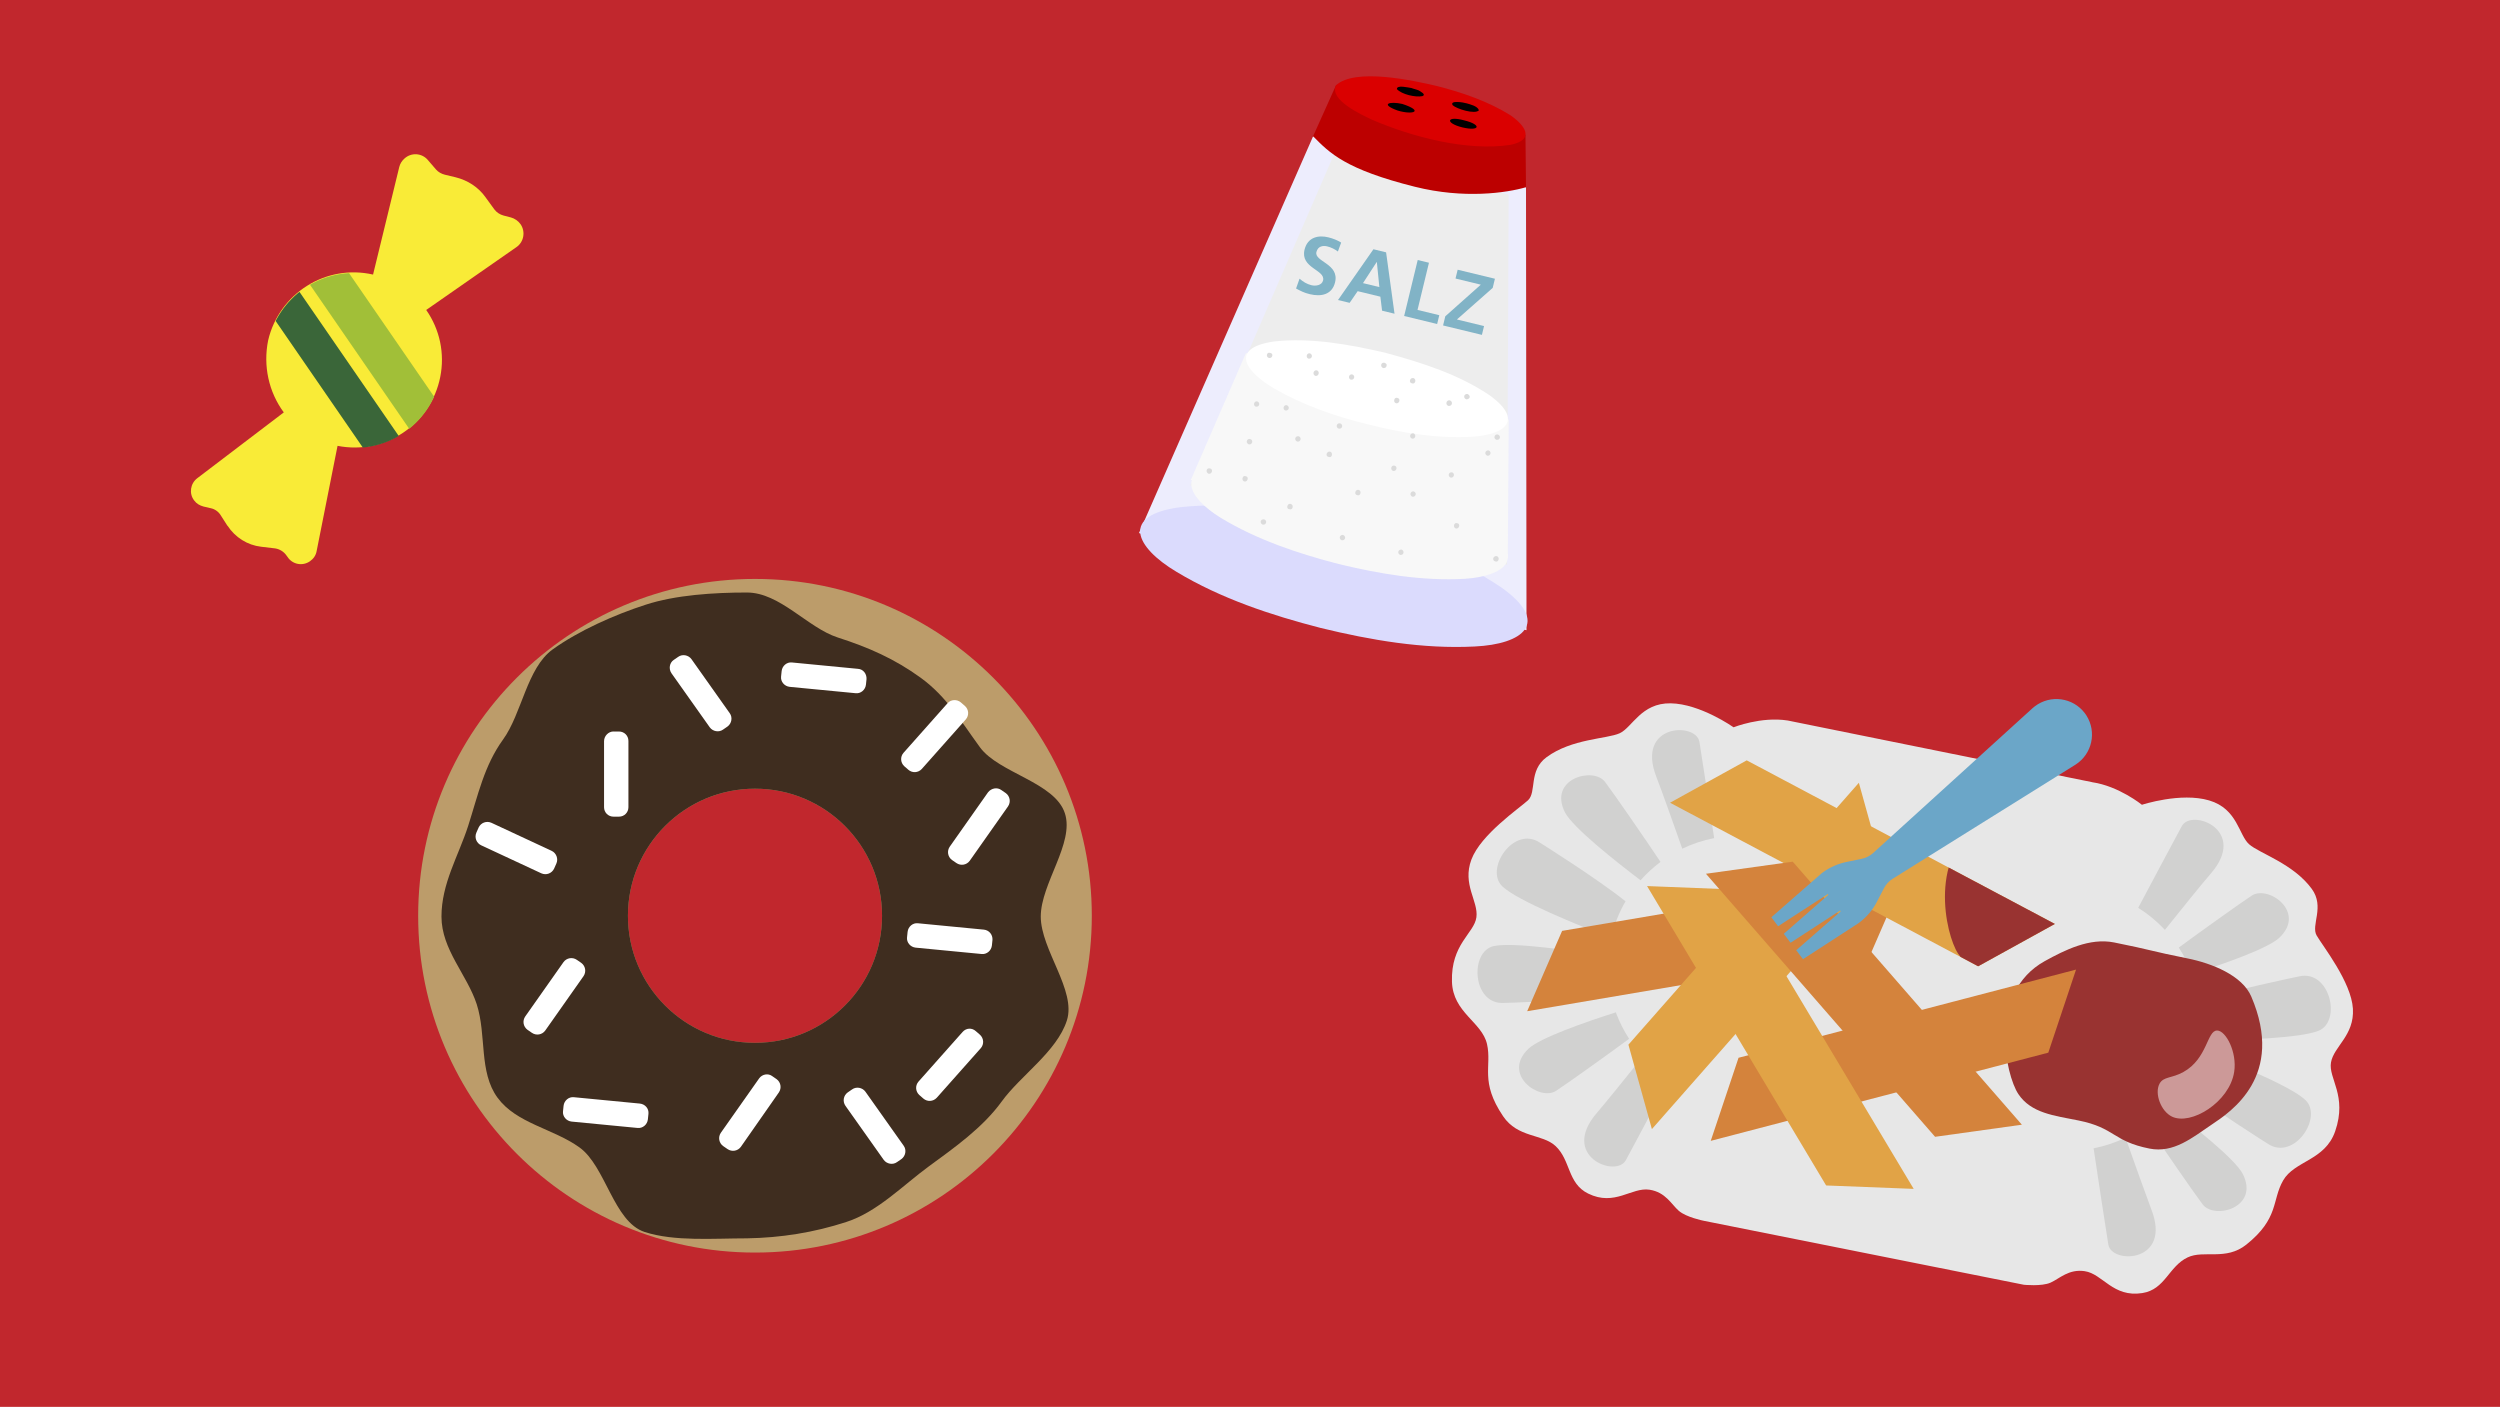 <?xml version="1.0" encoding="UTF-8"?>
<svg xmlns="http://www.w3.org/2000/svg" xmlns:cc="http://creativecommons.org/ns#" xmlns:dc="http://purl.org/dc/elements/1.1/" xmlns:rdf="http://www.w3.org/1999/02/22-rdf-syntax-ns#" version="1.1" viewBox="0 0 745.51 419.53">
  <title>Ein Bonbon, ein Donut, ein Salzstreuer und ein Schälchen Pommes Frites hiter roter Signalfarbe</title>
  <defs>
    <style>.cls-1{clip-path:url(#b);}.cls-2{fill:none;}.cls-2,.cls-3,.cls-4,.cls-5,.cls-6,.cls-7,.cls-8,.cls-9,.cls-10,.cls-11,.cls-12,.cls-13,.cls-14,.cls-15,.cls-16,.cls-17,.cls-18,.cls-19,.cls-20,.cls-21,.cls-22,.cls-23,.cls-24,.cls-25,.cls-26{stroke-width:0px;}.cls-27{clip-path:url(#a);}.cls-3{fill:#da0000;}.cls-3,.cls-4,.cls-5,.cls-6,.cls-7,.cls-8,.cls-9,.cls-10,.cls-26{fill-rule:evenodd;}.cls-4{fill:#dbdbfd;}.cls-5{fill:#dbdbdb;}.cls-6{fill:#ededed;}.cls-7,.cls-23,.cls-25{fill:#fff;}.cls-8{fill:#ededfd;}.cls-9{fill:#bc0000;}.cls-10{fill:#f8f8f8;}.cls-11{fill:#f9eb37;}.cls-12{fill:#81b3c6;}.cls-13{fill:#a1bf38;}.cls-14{fill:#3a6639;}.cls-15{fill:#3f2d1f;}.cls-16{fill:#d1d1d0;}.cls-17{fill:#e1a346;}.cls-18{fill:#d4833c;}.cls-19{fill:#bc9c6a;}.cls-20{fill:#c1272d;}.cls-21{fill:#993331;}.cls-22{fill:#6ba6c8;}.cls-24{fill:#e7e7e7;}.cls-25{isolation:isolate;opacity:.5;}</style>
    <clipPath id="b">
      <path class="cls-2" d="M82.8,165.38c3.15,2.72,7.25,3.95,11.36,3.29l4.11-.66c1.35-.2,2.8.21,3.87,1.1l.42.32c2.02,1.77,5.08,1.51,6.79-.57.83-1.01,1.23-2.22,1.09-3.5l-2.57-31.86c14.37-1.18,25.03-13.77,23.84-28.15-.57-7.03-3.96-13.55-9.48-18.06l20.76-25.38c1.71-2.08,1.39-5.2-.69-6.92-.95-.76-2.16-1.17-3.32-1.14l-2.2.05c-1.16.02-2.31-.32-3.2-1.02l-3.57-2.8c-2.85-2.29-6.48-3.38-10.14-3.25l-3.3.14c-1.04.03-2.07-.19-2.96-.77l-3.11-2.05c-2.27-1.54-5.34-.9-6.82,1.43-.58.9-.85,1.86-.83,2.9l1.26,32.98c-14.42.76-25.43,13.09-24.74,27.45.61,7.71,4.34,14.72,10.36,19.37l-19.44,25.91c-1.59,2.08-1.2,5.15.94,6.68.89.7,1.98.98,3.14.96l2.26-.11c1.22-.08,2.49.39,3.38,1.21l2.79,2.47Z"></path>
    </clipPath>
    <clipPath id="a">
      <polygon class="cls-2" points="589.89 288.15 498.01 239.38 520.88 226.74 612.77 275.52"></polygon>
    </clipPath>
  </defs>
  <rect class="cls-20" width="745.51" height="419.53"></rect>
  <path class="cls-11" d="M67.85,156.77c2.28,3.48,5.9,5.79,10.03,6.27l4.13.49c1.35.18,2.63.97,3.42,2.12l.31.42c1.46,2.26,4.47,2.84,6.69,1.3,1.07-.75,1.79-1.8,2-3.07l6.23-31.35c14.15,2.79,27.84-6.41,30.63-20.56,1.38-6.92-.1-14.11-4.19-19.96l26.91-18.74c2.22-1.53,2.76-4.62,1.22-6.84-.71-.99-1.76-1.71-2.88-2.01l-2.13-.55c-1.12-.29-2.13-.94-2.8-1.85l-2.67-3.67c-2.12-2.98-5.31-5.02-8.87-5.9l-3.21-.77c-1.01-.26-1.94-.75-2.64-1.55l-2.43-2.82c-1.76-2.1-4.89-2.33-6.95-.49-.8.7-1.33,1.56-1.59,2.57l-7.81,32.07c-14.08-3.21-28.04,5.64-31.29,19.64-1.52,7.58.16,15.35,4.67,21.46l-25.78,19.61c-2.1,1.57-2.56,4.62-.92,6.68.67.92,1.64,1.48,2.76,1.78l2.2.51c1.2.25,2.29,1.05,2.92,2.08l2.01,3.14Z"></path>
  <g class="cls-1" clip-path="url(#b)">
    <rect class="cls-13" transform="translate(-37.49 80.15) rotate(-34.56)" x="104.3" y="59.16" width="11.55" height="82.34"></rect>
    <rect class="cls-14" transform="translate(-44.51 74.71) rotate(-34.56)" x="92.43" y="67.5" width="10.78" height="82.77"></rect>
  </g>
  <path class="cls-19" d="m225.14 172.64c-55.43 0-100.44 45.01-100.44 100.44s45.01 100.44 100.44 100.44 100.44-45.01 100.44-100.44-45.01-100.44-100.44-100.44zm0 138.33c-20.93 0-37.89-16.96-37.89-37.89s16.96-37.89 37.89-37.89 37.89 16.96 37.89 37.89-16.96 37.89-37.89 37.89z"></path>
  <path class="cls-15" d="m310.36 273.33c0-9.85 10.09-21.92 7.2-30.78-2.98-9.27-19.69-12-25.32-19.69s-9.93-15.14-17.71-20.77-15.47-9.02-24.74-12c-8.94-2.9-17.21-13.4-27.05-13.4s-21.35 0.74-30.2 3.64c-9.27 2.98-20.02 7.78-27.72 13.32-7.69 5.54-9.18 19.11-14.81 26.89s-7.45 16.55-10.42 25.81c-2.9 8.94-7.94 17.13-7.94 26.97s7.61 17.29 10.51 26.14c2.98 9.27 0.58 20.19 6.21 27.88s16.55 9.18 24.41 14.81 10.18 22.17 19.44 25.23c8.94 2.9 20.68 1.9 30.53 1.9 10.09-0.17 20.02-1.74 29.62-4.88 9.27-2.98 16.88-10.92 24.57-16.55s16.13-11.58 21.76-19.36 16.46-14.89 19.44-24.16c2.9-8.94-7.78-21.1-7.78-31.03zm-85.22 37.64c-20.93 0-37.89-16.96-37.89-37.89s16.96-37.89 37.89-37.89 37.89 16.96 37.89 37.89-16.96 37.89-37.89 37.89z"></path>
  <path class="cls-23" d="m182.94 218.14h1.65c1.57 0 2.81 1.24 2.81 2.81v19.77c0 1.57-1.24 2.81-2.81 2.81h-1.65c-1.57 0-2.81-1.24-2.81-2.81v-19.69c0-1.57 1.32-2.9 2.81-2.9z"></path>
  <path class="cls-23" d="M200.9,196.8l1.32-.91c1.24-.91,3.06-.58,3.97.66l11.42,16.13c.91,1.24.58,3.06-.66,3.97l-1.32.91c-1.24.91-3.06.58-3.97-.66l-11.42-16.13c-.91-1.32-.58-3.14.66-3.97Z"></path>
  <path class="cls-23" d="M252.77,325.78l1.32-.91c1.24-.91,3.06-.58,3.97.66l11.42,16.13c.91,1.24.58,3.06-.66,3.97l-1.32.91c-1.24.91-3.06.58-3.97-.66l-11.42-16.13c-.91-1.32-.58-3.06.66-3.97Z"></path>
  <path class="cls-23" d="M286.53,209.46l1.24,1.08c1.16,1.08,1.24,2.81.25,3.97l-13.15,14.81c-1.08,1.16-2.81,1.24-3.97.25l-1.24-1.08c-1.16-1.08-1.24-2.81-.25-3.97l13.15-14.81c.99-1.16,2.81-1.24,3.97-.25Z"></path>
  <path class="cls-23" d="M291,307.5l1.24,1.08c1.16,1.08,1.24,2.81.25,3.97l-13.15,14.81c-1.08,1.16-2.81,1.24-3.97.25l-1.24-1.08c-1.16-1.08-1.24-2.81-.25-3.97l13.15-14.81c1.08-1.24,2.81-1.32,3.97-.25Z"></path>
  <path class="cls-23" d="M258.4,202.51l-.17,1.65c-.17,1.57-1.57,2.73-3.06,2.56l-19.69-1.9c-1.57-.17-2.73-1.57-2.56-3.06l.17-1.65c.17-1.57,1.57-2.73,3.06-2.56l19.69,1.9c1.57.08,2.65,1.49,2.56,3.06Z"></path>
  <path class="cls-23" d="M193.37,332.15l-.17,1.65c-.17,1.57-1.57,2.73-3.06,2.56l-19.69-1.9c-1.57-.17-2.73-1.57-2.56-3.06l.17-1.65c.17-1.57,1.57-2.73,3.06-2.56l19.69,1.9c1.57.17,2.73,1.49,2.56,3.06Z"></path>
  <path class="cls-23" d="M295.96,280.28l-.17,1.65c-.17,1.57-1.57,2.73-3.06,2.56l-19.69-1.9c-1.57-.17-2.73-1.57-2.56-3.06l.17-1.65c.17-1.57,1.57-2.73,3.06-2.56l19.69,1.9c1.57.17,2.65,1.49,2.56,3.06Z"></path>
  <path class="cls-23" d="M298.61,235.6l1.32.91c1.24.91,1.57,2.65.66,3.97l-11.42,16.22c-.91,1.24-2.65,1.57-3.97.66l-1.32-.91c-1.24-.91-1.57-2.65-.66-3.97l11.42-16.22c.99-1.24,2.73-1.57,3.97-.66Z"></path>
  <path class="cls-23" d="M230.27,320.9l1.32.91c1.24.91,1.57,2.65.66,3.97l-11.33,16.22c-.91,1.24-2.65,1.57-3.97.66l-1.32-.91c-1.24-.91-1.57-2.65-.66-3.97l11.42-16.22c.91-1.24,2.65-1.57,3.89-.66Z"></path>
  <path class="cls-23" d="M172.02,286.23l1.32.91c1.24.91,1.57,2.65.66,3.97l-11.42,16.22c-.91,1.24-2.65,1.57-3.97.66l-1.32-.91c-1.24-.91-1.57-2.65-.66-3.97l11.42-16.22c.91-1.24,2.65-1.57,3.97-.66Z"></path>
  <path class="cls-23" d="M165.9,257.53l-.66,1.49c-.66,1.41-2.32,2.07-3.81,1.41l-17.95-8.36c-1.41-.66-2.07-2.32-1.41-3.81l.66-1.49c.66-1.41,2.32-2.07,3.81-1.41l17.95,8.36c1.41.66,2.07,2.4,1.41,3.81Z"></path>
  <path class="cls-24" d="m623.89 233.26c7.97 1.16 14.84 6.73 14.84 6.73s11.57-3.81 20.05-1.3 8.8 10.31 11.91 13.07c3.11 2.75 13.16 5.75 18.68 13.29 3.96 5.41-0.32 10.82 1.46 13.91 1.78 3.1 10.36 13.88 10.82 21.86s-5.71 11.22-6.54 16c-0.83 4.77 4.93 9.87 1.25 20.53-3.02 8.75-12.12 8.76-15.52 14.67s-1.18 11.3-10.98 19.13c-6.12 4.89-12.68 1.5-17.52 3.82-5.63 2.69-6.68 9.58-13.5 10.63-8.77 1.39-11.79-5.73-17.17-6.53-4.79-0.72-7.52 2.24-10.19 3.42s-7.96 0.63-7.96 0.63l-95.48-19.08s-5.21-1.04-7.41-2.96-3.93-5.56-8.72-6.3c-5.37-0.83-10.37 5.07-18.33 1.14-6.2-3.06-5.16-9.96-9.75-14.2-3.93-3.64-11.21-2.37-15.59-8.84-7.03-10.4-3.3-14.91-4.81-21.53s-10.16-9.34-10.45-18.59c-0.35-11.28 6.66-14.44 7.29-19.24s-4.29-9.74-1.49-17.21c2.8-7.46 14.21-15.23 16.86-17.65 2.65-2.43 0.13-8.86 5.53-12.85 7.52-5.56 17.99-5.43 21.79-7.14 3.79-1.71 6.42-9.09 15.25-8.94 8.84 0.15 18.75 7.15 18.75 7.15s8.21-3.28 16.16-2.02l90.75 18.38z"></path>
  <path class="cls-16" d="m489.91 315.04c-4.46 5.56-11.34 14.07-13.66 16.76-11.26 13 5.63 19.51 8.56 14.22 1.51-2.71 9.01-16.9 12.98-24.43-2.91-1.83-5.56-4.03-7.89-6.55z"></path>
  <path class="cls-16" d="m501.65 253.09c3.02-1.46 6.22-2.52 9.52-3.16-1.2-7.94-3.84-25.49-4.4-28.73-1.03-5.95-19.12-5.38-12.78 10.61 1.35 3.44 5.32 14.6 7.67 21.28z"></path>
  <path class="cls-16" d="M448.04,264.36c4.62,4.3,22.63,11.57,32.4,15.36.87-3.84,2.32-7.54,4.3-10.95-8.45-6.77-25.55-17.5-25.55-17.5-7.83-5.2-16.61,8.01-11.15,13.08Z"></path>
  <path class="cls-16" d="M489.22,262.51c1.79-2.03,3.78-3.86,5.95-5.48-4.16-6.25-13.66-20.04-16.52-23.84-3.51-4.67-17.01-.96-11.99,9.02,2.29,4.53,15.22,14.72,22.56,20.29Z"></path>
  <path class="cls-16" d="m481.85 301.88c-8.99 2.87-22.62 7.6-26.05 10.85-8.09 7.7 3.37 15.76 8.25 12.55 3.61-2.37 15.16-10.65 21.76-15.5-1.61-2.48-2.94-5.12-3.96-7.89z"></path>
  <path class="cls-16" d="M479.59,285.24c-10.6-1.77-28.27-4.36-34.13-3.12-7.28,1.58-6.44,17.43,2.91,16.96,0,0,21.7-.57,32.04-2.18-.86-3.83-1.14-7.76-.82-11.67Z"></path>
  <path class="cls-16" d="m645.58 277.3c4.43-5.57 11.32-14.08 13.66-16.76 11.26-12.97-5.63-19.52-8.59-14.24-1.51 2.72-9.01 16.9-13.03 24.42 2.93 1.83 5.61 4.04 7.96 6.57z"></path>
  <path class="cls-16" d="m633.84 339.27c-3.03 1.45-6.22 2.51-9.52 3.16 1.19 7.93 3.84 25.49 4.4 28.73 1.03 5.95 19.11 5.38 12.78-10.61-1.33-3.49-5.31-14.65-7.66-21.28z"></path>
  <path class="cls-16" d="M687.44,327.99c-4.61-4.3-22.62-11.57-32.4-15.36-.86,3.86-2.31,7.57-4.29,10.99,8.45,6.73,25.56,17.48,25.56,17.48,7.82,5.16,16.59-8.05,11.13-13.11Z"></path>
  <path class="cls-16" d="M646.26,329.82c-1.79,2.03-3.78,3.86-5.95,5.48,4.15,6.24,13.65,20.04,16.52,23.84,3.51,4.67,17.02.96,12-9.02-2.3-4.53-15.25-14.73-22.57-20.29Z"></path>
  <path class="cls-16" d="m653.68 290.47c8.99-2.87 22.62-7.59 26.05-10.85 8.1-7.7-3.36-15.76-8.24-12.55-3.61 2.37-15.17 10.65-21.77 15.5 1.62 2.47 2.95 5.12 3.96 7.89z"></path>
  <path class="cls-16" d="M657.31,310.3c10.74-.12,28.59-.67,34.15-2.95,6.89-2.83,3.31-18.28-5.84-16.19,0,0-21.27,4.36-31.18,7.75,1.53,3.63,2.49,7.47,2.87,11.39Z"></path>
  <path class="cls-21" d="m640.97 342.51c-10.98-2.19-10.19-6.18-21.16-8.38-7.28-1.45-14.13-2.18-17.94-7.89-3.81-5.72-9.19-30.16 7.87-39.62 6.01-3.32 13.4-7.03 20.68-5.58 10.98 2.19 10.9 2.56 21.88 4.76 7.27 1.45 16.34 5.06 19.04 11.37 10.16 23.76-6.13 34.39-11.83 38.21s-11.28 8.58-18.55 7.13z"></path>
  <polygon class="cls-18" points="557.97 284.14 455.41 301.55 465.83 277.59 568.39 260.18"></polygon>
  <polygon class="cls-18" points="610.81 313.91 510.15 340.21 518.44 315.43 619.09 289.13"></polygon>
  <polygon class="cls-17" points="589.89 288.15 498.01 239.38 520.88 226.74 612.77 275.52"></polygon>
  <g class="cls-27" clip-path="url(#a)">
    <path class="cls-21" d="m623.01 300.65c-10.98-2.19-10.19-6.18-21.16-8.38-7.28-1.45-14.13-2.18-17.94-7.9s-9.19-30.16 7.87-39.62c6.01-3.33 13.4-7.03 20.68-5.58 10.98 2.19 10.9 2.56 21.88 4.76 7.27 1.45 16.34 5.05 19.04 11.37 10.17 23.76-6.13 34.39-11.82 38.2-5.69 3.82-11.29 8.6-18.56 7.14z"></path>
  </g>
  <polygon class="cls-17" points="544.56 353.51 491.16 264.23 517.27 265.26 570.67 354.53"></polygon>
  <polygon class="cls-17" points="485.6 311.53 554.32 233.43 561.32 258.6 492.6 336.7"></polygon>
  <polygon class="cls-18" points="577.05 339 508.72 260.56 534.6 256.95 602.93 335.39"></polygon>
  <path class="cls-25" d="M661.14,307.31c-3.01-.02-2.84,8.37-10.03,12.36-3.49,1.95-5.93,1.3-7.13,3.49-1.56,2.89.39,8.22,3.71,9.82,5.63,2.72,17.14-4.26,18.55-13.33.91-5.86-2.46-12.33-5.1-12.35Z"></path>
  <path class="cls-22" d="M606.16,211.14l-47.59,43.23c-.97.88-2.16,1.48-3.44,1.74l-4.51.93c-2.59.53-5.04,1.62-7.17,3.2l-.18.14-15.05,13.15,2.02,2.68,14.74-9.56c.08-.04.17,0,.2.07.03.05.02.12-.02.17l-13.23,11.57,2.02,2.67,14.68-9.54c.07-.05.16-.04.22.03s.04.16-.03.22h0l-13.18,11.52,2.02,2.67,16.52-10.71.33-.25c2.17-1.64,3.95-3.74,5.2-6.16l2.09-4.03c.6-1.16,1.5-2.14,2.61-2.83l54.53-34.04c4.94-3.16,6.39-9.72,3.23-14.67-.15-.24-.31-.46-.48-.69h0c-3.55-4.67-10.22-5.58-14.89-2.03-.22.17-.43.34-.64.52Z"></path>
  <polygon class="cls-8" points="391.58 40.64 339.64 158.97 455.21 187.93 455.06 55.83 391.58 40.64"></polygon>
  <polygon class="cls-6" points="397.99 45.63 354.98 144.73 449.41 168.39 449.88 58.01 397.99 45.63"></polygon>
  <path class="cls-9" d="M426.07,25.93c8.72,2.41,21.36,9.03,28.83,14.27l.16,15.63c-5.87,1.71-18.5,3.53-33.11-.13-20.71-5.18-25.44-10.04-30.38-15.07l6.84-15.22c1.16-.85,18.82-1.5,27.65.5Z"></path>
  <path class="cls-4" d="M401.63,156.33c16,4.26,32.28,9.48,46.08,18.85,14.84,10.54,6.51,16.93-7.98,17.61-15.4.79-30.93-1.89-45.85-5.52-14.87-3.83-29.83-8.79-43.04-16.75-12.3-7.33-16.93-16.96,1.27-19.29,16.59-1.76,33.41,1.31,49.52,5.1Z"></path>
  <path class="cls-10" d="M405.68,142.28c13.06,3.48,26.42,7.79,37.65,15.49,11.94,8.79,5.37,14.03-6.57,14.84-12.61.69-25.35-1.46-37.57-4.42-12.18-3.15-24.43-7.25-35.22-13.81-10.02-6.23-13.58-14.07,1.2-16.18,13.53-1.51,27.35,1,40.51,4.09Z"></path>
  <path class="cls-3" d="M428.49,25.65c7.54,1.91,15.26,4.57,21.89,8.69,4.38,3.05,7.49,7.27.1,8.85-12.99,2-29.46-2.36-41.43-7.53-3.13-1.51-12.8-5.88-10.63-10.24,5.69-5.22,22.92-1.45,30.07.23Z"></path>
  <path class="cls-26" d="M437.27,30.79c1.16.34,3.38.84,3.75,2.1-1.14,1.31-6.65-.41-7.82-1.51-1.03-1.57,3.35-.83,4.07-.58Z"></path>
  <path class="cls-26" d="M420.85,26.23c.64.27,1.59.45,2.22.74.51.31,2.35,1.23,1.09,1.7-2.09.41-6.11-.5-7.59-2.08-.13-1.39,3.48-.43,4.28-.35Z"></path>
  <path class="cls-26" d="m418.15 30.99c6.62 2.16 3.24 3.37-1.38 1.97-5.4-1.98-2.33-2.8 1.38-1.97z"></path>
  <path class="cls-26" d="M436.62,35.89c5.31,1.28,4.75,3.35-.53,2.1-5.25-1.31-4.73-3.53.53-2.1Z"></path>
  <polygon class="cls-10" points="371.54 105.3 355.1 143.15 449.62 166.48 449.91 125.12 371.54 105.3"></polygon>
  <path class="cls-5" d="M387.26,130.09c-1.09-.17-1.44,1.23-.4,1.59,1.03.21,1.41-1.29.4-1.59h0Z"></path>
  <path class="cls-5" d="M399.63,126.24c-1.09-.17-1.44,1.23-.4,1.59,1.09.17,1.44-1.23.4-1.59h0Z"></path>
  <path class="cls-5" d="M396.63,134.67c-1.03-.17-1.55,1.41-.4,1.59,1.04.41,1.36-1.32.4-1.59h0Z"></path>
  <path class="cls-5" d="M405.18,146.08c-1.04-.25-1.52,1.45-.4,1.59.95.36,1.33-1.33.4-1.59h0Z"></path>
  <path class="cls-5" d="M415.81,138.85c-.96-.2-1.33,1.2-.4,1.59,1.09.22,1.47-1.39.4-1.59h0Z"></path>
  <path class="cls-5" d="M421.55,146.53c-1.03-.07-1.3,1.16-.4,1.59,1.09.16,1.47-1.23.4-1.59h0Z"></path>
  <path class="cls-5" d="M433.04,140.85c-1.09-.17-1.44,1.23-.4,1.59.98.08,1.3-1.2.4-1.59h0Z"></path>
  <path class="cls-5" d="M434.51,156.01c-.98-.3-1.3,1.27-.4,1.59,1.04.25,1.52-1.45.4-1.59h0Z"></path>
  <path class="cls-5" d="M418,163.9c-1.09-.16-1.47,1.23-.4,1.59,1.03.07,1.3-1.16.4-1.59h0Z"></path>
  <path class="cls-5" d="M400.47,159.51c-1-.05-1.34,1.17-.4,1.59,1.14.21,1.47-1.24.4-1.59h0Z"></path>
  <path class="cls-5" d="M384.88,150.26c-1.01-.26-1.49,1.48-.4,1.59,1.06.4,1.44-1.32.4-1.59h0Z"></path>
  <path class="cls-5" d="M371.44,141.99c-.95-.36-1.33,1.33-.4,1.59,1.04.25,1.52-1.45.4-1.59h0Z"></path>
  <path class="cls-5" d="M372.79,130.92c-.37-.14-.94.14-.94.57-.23.46.16.83.54,1.03,1.09.22,1.47-1.39.4-1.59h0Z"></path>
  <path class="cls-5" d="M374.89,119.69c-.96-.16-1.32,1.28-.4,1.59,1.09.17,1.44-1.23.4-1.59h0Z"></path>
  <path class="cls-5" d="M383.7,120.82c-.96-.16-1.32,1.28-.4,1.59,1.09.17,1.44-1.23.4-1.59h0Z"></path>
  <path class="cls-5" d="M360.79,139.68c-1.06-.26-1.35,1.19-.4,1.59,1.04.25,1.52-1.45.4-1.59h0Z"></path>
  <path class="cls-5" d="M376.95,154.86c-1.11-.09-1.42,1.15-.4,1.59,1.09.17,1.44-1.23.4-1.59h0Z"></path>
  <path class="cls-5" d="M446.31,165.83c-1.07-.16-1.49,1.36-.4,1.59,1.03.39,1.44-1.32.4-1.59h0Z"></path>
  <path class="cls-5" d="M443.95,134.32c-1.09-.17-1.44,1.23-.4,1.59.98.08,1.3-1.2.4-1.59h0Z"></path>
  <path class="cls-7" d="M413.27,105.24c10.78,2.92,21.91,6.46,31.19,12.81,9.86,7.32,4.41,11.55-5.46,12.18-10.38.62-21.02-1.13-31.07-3.69-9.62-2.34-19.32-5.7-27.9-10.65-8.35-4.88-13.78-12-.22-14.05,11.16-1.24,22.6.89,33.46,3.39Z"></path>
  <path class="cls-5" d="M421.52,129.23c-1.09-.17-1.44,1.23-.4,1.59.98.08,1.3-1.2.4-1.59h0Z"></path>
  <path class="cls-5" d="M416.68,118.66c-.95-.36-1.33,1.33-.4,1.59,1.04.25,1.52-1.45.4-1.59h0Z"></path>
  <path class="cls-5" d="M403.2,111.63c-.98-.08-1.3,1.2-.4,1.59,1.1.22,1.47-1.27.4-1.59h0Z"></path>
  <path class="cls-5" d="M390.6,105.36c-.96-.16-1.32,1.28-.4,1.59,1.09.17,1.44-1.23.4-1.59h0Z"></path>
  <path class="cls-5" d="M392.72,110.43c-1.08-.2-1.47,1.35-.42,1.68.99.09,1.34-1.28.42-1.68h0Z"></path>
  <path class="cls-5" d="M412.89,108.18c-1.13-.25-1.42,1.23-.4,1.59.43,0,.96-.14.96-.65.25-.5-.18-.75-.57-.94h0Z"></path>
  <path class="cls-5" d="M421.46,112.73c-1.03-.18-1.47,1.4-.4,1.59,1.03.39,1.44-1.32.4-1.59h0Z"></path>
  <path class="cls-5" d="M437.65,117.5c-1.11-.18-1.43,1.22-.4,1.59,1.13-.02,1.43-1.06.4-1.59h0Z"></path>
  <path class="cls-5" d="M432.36,119.38c-1.08-.2-1.47,1.35-.42,1.68,1.12.1,1.46-1.23.42-1.68h0Z"></path>
  <path class="cls-5" d="M446.66,129.56c-1.05-.18-1.43,1.27-.4,1.59,1.11.18,1.43-1.22.4-1.59h0Z"></path>
  <path class="cls-5" d="M378.78,105.24c-1.06-.38-1.4,1.21-.38,1.51,1.05.22,1.49-1.34.38-1.51h0Z"></path>
  <path class="cls-12" d="M398.98,75.01c-.94-.71-2.05-1.26-3.22-1.54-1.15-.28-2.75-.14-3.2,1.68-.7,2.9,6.92,3.45,5.56,9.05-.89,3.66-4.12,4.35-7.5,3.53-1.82-.44-2.57-.88-4.13-1.69l1.04-2.94c1,.9,2.21,1.63,3.53,1.95,1.27.31,3.12.07,3.49-1.43.77-3.18-6.87-3.64-5.53-9.17.91-3.73,4.13-4.4,7.07-3.68,1.44.35,2.73.87,3.85,1.57l-.98,2.68Z"></path>
  <path class="cls-12" d="M409.56,74.33l3.78.92,2.51,18.3-3.71-.9-.51-4.18-6.77-1.64-2.39,3.48-3.47-.84,10.56-15.13ZM410.59,78.13h-.05s-4.09,6.3-4.09,6.3l4.88,1.18-.75-7.48Z"></path>
  <path class="cls-12" d="M422.77,77.54l3.35.81-3.41,14.07,6.49,1.57-.64,2.63-9.84-2.39,4.05-16.71Z"></path>
  <path class="cls-12" d="M430.98,94.33l10.6-9.44-7.54-1.83.64-2.63,11.11,2.69-.66,2.73-10.67,9.42,8.09,1.96-.64,2.63-11.58-2.81.66-2.73Z"></path>
</svg>
